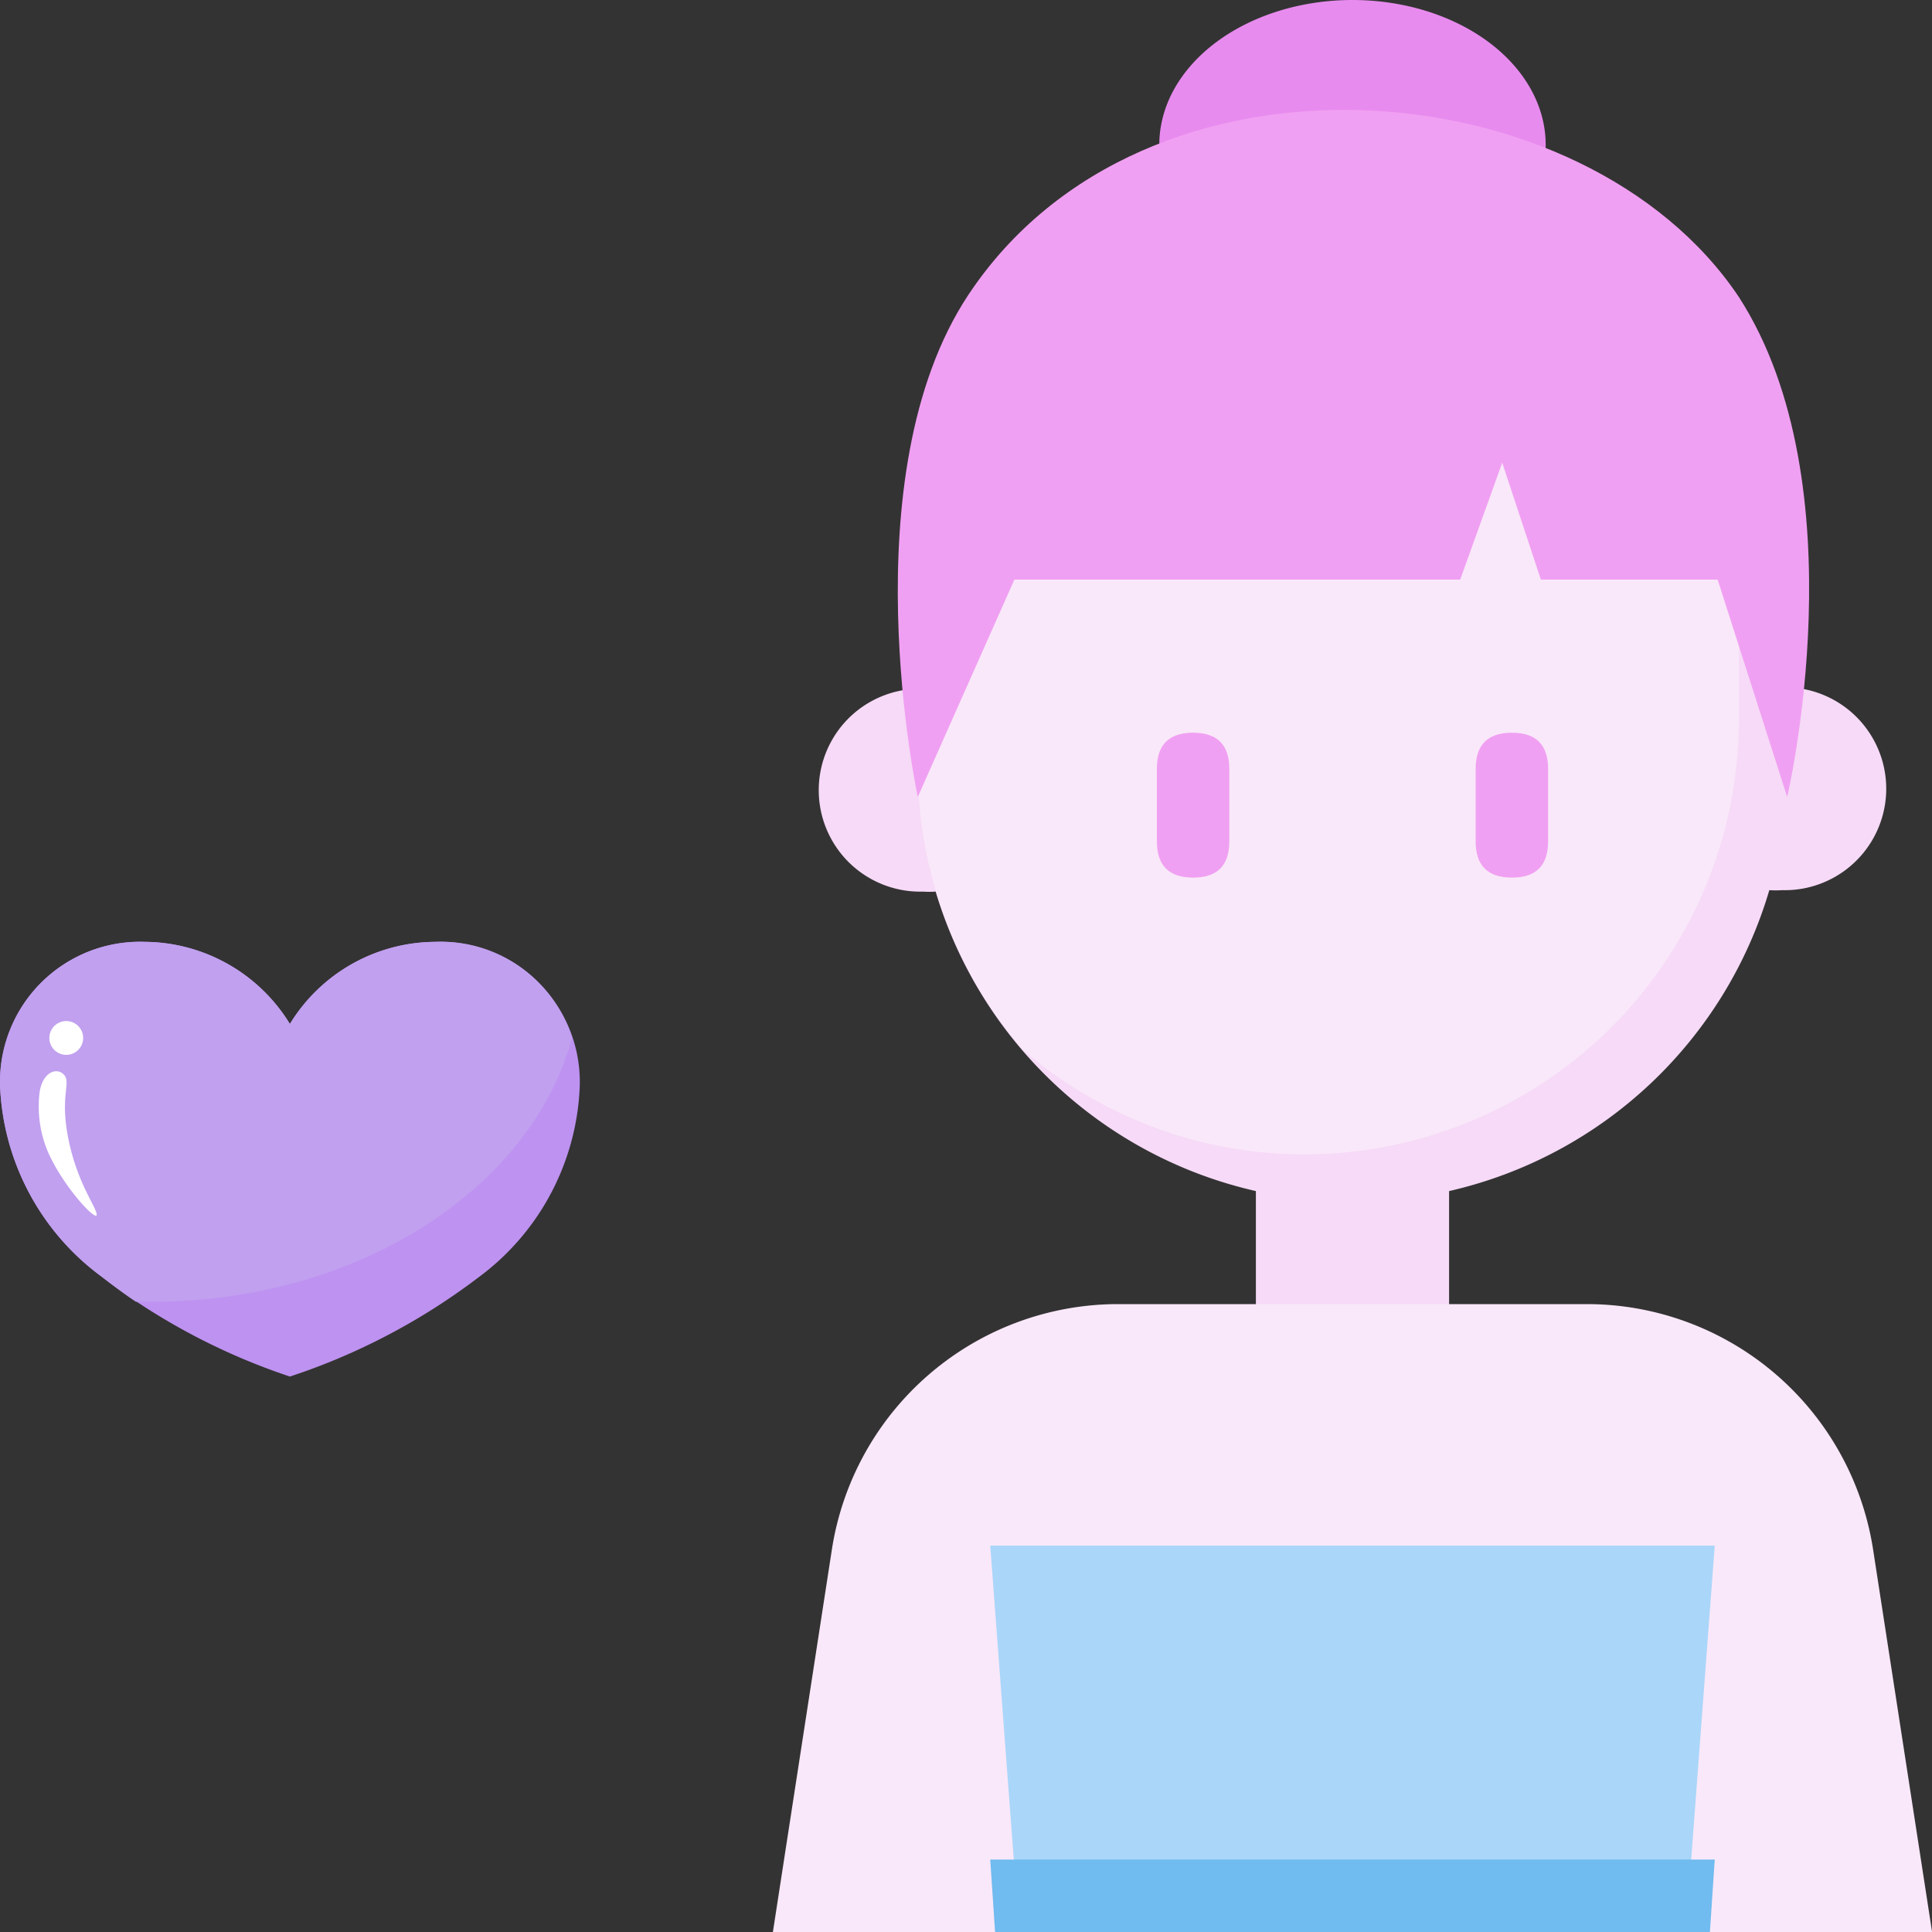 <?xml version="1.0" standalone="no"?><!DOCTYPE svg PUBLIC "-//W3C//DTD SVG 1.1//EN" "http://www.w3.org/Graphics/SVG/1.1/DTD/svg11.dtd"><svg class="icon" width="200px" height="200.00px" viewBox="0 0 1024 1024" version="1.1" xmlns="http://www.w3.org/2000/svg"><rect x="0" y="0" width="1024" height="1024" fill="#333333" stroke="none"/><path d="M947.246 365.056v-9.216a230.4 230.4 0 0 0-460.8 0v9.216a53.76 53.76 0 0 0 2.56 107.52 57.088 57.088 0 0 0 6.912 0 230.4 230.4 0 0 0 169.728 158.72V716.8h102.4v-85.504a230.4 230.4 0 0 0 169.728-159.488 57.088 57.088 0 0 0 6.912 0 53.76 53.76 0 0 0 2.56-107.52z" fill="#F6DAF7" /><path d="M1024.046 1024H409.646l31.232-202.496A153.6 153.6 0 0 1 592.686 691.2h248.32a153.6 153.6 0 0 1 151.808 130.304z" fill="#F9E8F9" /><path d="M893.486 1024H540.206l-15.36-204.8h384l-15.36 204.8z" fill="#AAD6F9" /><path d="M906.286 1024H527.406l-2.56-38.4h384l-2.56 38.4z" fill="#70BBEF" /><path d="M716.846 125.44a230.4 230.4 0 0 0-230.4 230.4v51.2a228.864 228.864 0 0 0 55.552 149.248A228.352 228.352 0 0 0 691.246 611.84a230.4 230.4 0 0 0 230.4-230.4v-51.2a230.4 230.4 0 0 0-55.552-149.504A230.4 230.4 0 0 0 716.846 125.44z" fill="#F9E8F9" /><path d="M614.446 76.8a102.4 76.8 0 1 0 204.8 0 102.4 76.8 0 1 0-204.8 0Z" fill="#E88BEF" /><path d="M537.646 307.2h236.288l22.272-61.952 20.48 61.952h93.696L947.246 422.4s38.912-164.864-25.6-264.96C839.982 35.328 606.51 15.872 513.326 156.16 449.582 252.16 486.446 422.4 486.446 422.4z" fill="#F0A0F2" /><path d="M613.166 388.352m19.2 0l0 0q19.2 0 19.2 19.2l0 38.4q0 19.2-19.2 19.2l0 0q-19.2 0-19.2-19.2l0-38.4q0-19.2 19.2-19.2Z" fill="#F0A0F2" /><path d="M782.126 388.352m19.2 0l0 0q19.2 0 19.2 19.2l0 38.4q0 19.2-19.2 19.2l0 0q-19.2 0-19.2-19.2l0-38.4q0-19.2 19.2-19.2Z" fill="#F0A0F2" /><path d="M230.446 499.2a90.88 90.88 0 0 0-76.8 43.52 90.88 90.88 0 0 0-76.8-43.52 74.24 74.24 0 0 0-76.8 76.8 132.096 132.096 0 0 0 53.76 100.608A341.248 341.248 0 0 0 153.646 729.6a341.248 341.248 0 0 0 99.84-52.48 132.096 132.096 0 0 0 53.76-100.608 74.24 74.24 0 0 0-76.8-77.312z" fill="#BE92F1" /><path d="M303.15 550.144A72.704 72.704 0 0 0 230.446 499.2a90.88 90.88 0 0 0-76.8 43.52 90.88 90.88 0 0 0-76.8-43.52 74.24 74.24 0 0 0-76.8 76.8 132.096 132.096 0 0 0 53.76 100.608c5.888 4.608 12.032 9.216 18.176 13.312H76.846c112.128 1.28 204.8-59.904 226.304-139.776z" fill="#C1A0EF" /><path d="M35.118 550.144m-8.96 0a8.96 8.96 0 1 0 17.92 0 8.96 8.96 0 1 0-17.92 0Z" fill="#FFFFFF" /><path d="M21.038 578.56c1.792-10.752 9.472-13.056 13.056-8.704s-2.56 11.264 2.304 34.56S51.246 640 51.246 643.84s-17.152-14.08-25.6-32.768a61.696 61.696 0 0 1-4.608-32.512z" fill="#FFFFFF" /></svg>